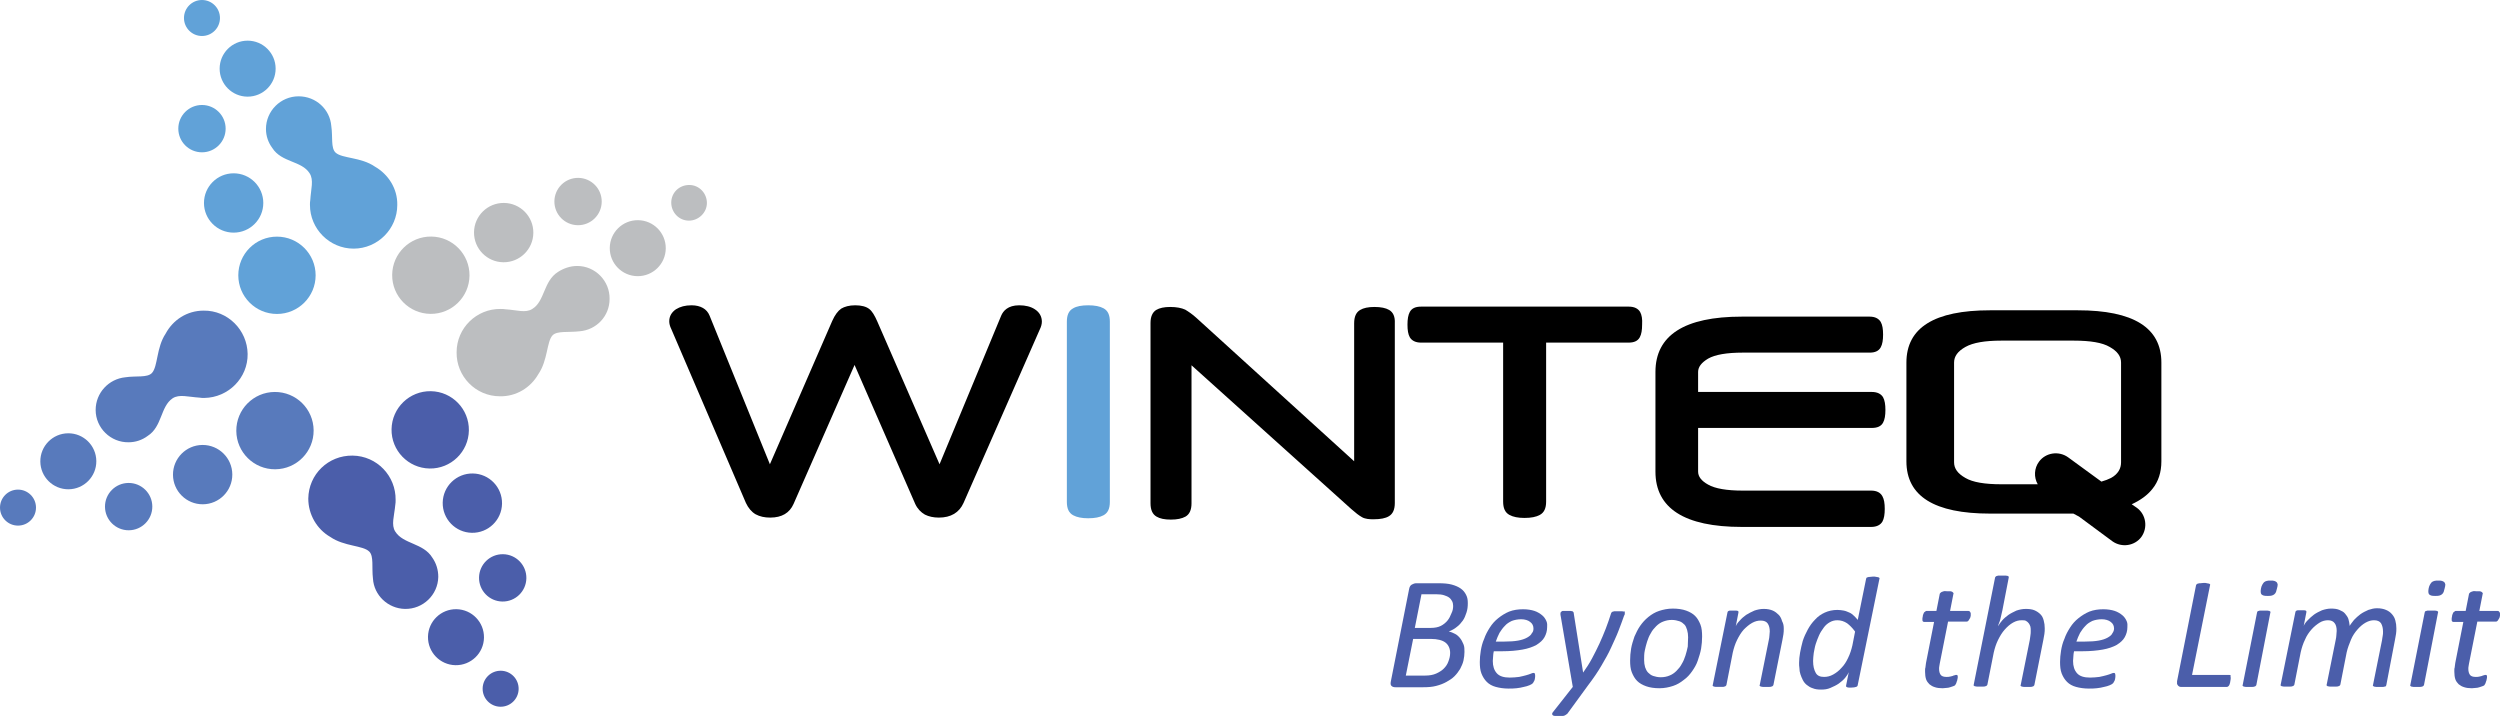 <?xml version="1.0" encoding="utf-8"?>
<!-- Generator: Adobe Illustrator 21.0.0, SVG Export Plug-In . SVG Version: 6.00 Build 0)  -->
<svg version="1.1" id="Layer_1" xmlns="http://www.w3.org/2000/svg" xmlns:xlink="http://www.w3.org/1999/xlink" x="0px" y="0px"
	 viewBox="0 0 750.1 214.8" style="enable-background:new 0 0 750.1 214.8;" xml:space="preserve">
<style type="text/css">
	.st0{fill:#61A2D8;}
	.st1{fill:#587ABC;}
	.st2{fill:#4B5EAA;}
	.st3{fill:#BCBEC0;}
</style>
<g>
	<g>
		<path class="st0" d="M112.5,50c-4.2-2.9-9.8-2.4-11.8-4.2c-1.5-1.4-0.8-4.7-1.3-8c-0.4-5-4.6-8.9-9.8-8.9c-5.4,0-9.8,4.4-9.8,9.8
			c0,2.1,0.7,4.1,1.9,5.7c2.8,4.4,8.8,3.8,11.2,7.6c1.3,2,0.4,4.7,0.2,8c-0.1,0.5-0.1,1-0.1,1.5c0,7.2,5.9,13.1,13.1,13.1
			s13.1-5.9,13.1-13.1C119.3,56.6,116.5,52.3,112.5,50z"/>
		<circle class="st0" cx="74.3" cy="20.6" r="8.4"/>
		<circle class="st0" cx="60.6" cy="5.4" r="5.4"/>
		<circle class="st0" cx="60.6" cy="38.6" r="7.1"/>
		<circle class="st0" cx="70.1" cy="60.9" r="8.9"/>
		<circle class="st0" cx="83.1" cy="82.6" r="11.6"/>
	</g>
	<g>
		<path class="st1" d="M49.7,100.1c-2.8,4.2-2.3,9.8-4.1,11.8c-1.4,1.5-4.7,0.8-8,1.3c-5,0.5-8.9,4.7-8.9,9.8c0,5.4,4.5,9.8,9.9,9.7
			c2.1,0,4.1-0.7,5.7-1.9c4.4-2.8,3.8-8.8,7.5-11.3c2-1.3,4.7-0.4,8-0.2c0.5,0.1,1,0.1,1.5,0.1c7.2-0.1,13.1-6,13-13.2
			c-0.1-7.2-6-13.1-13.2-13C56.1,93.2,51.9,96,49.7,100.1z"/>
		
			<ellipse transform="matrix(1 -7.265947e-03 7.265947e-03 1 -1.005 0.153)" class="st1" cx="20.5" cy="138.4" rx="8.4" ry="8.4"/>
		
			<ellipse transform="matrix(1 -7.265947e-03 7.265947e-03 1 -1.106 4.307420e-02)" class="st1" cx="5.4" cy="152.3" rx="5.4" ry="5.4"/>
		<ellipse transform="matrix(1 -7.265947e-03 7.265947e-03 1 -1.104 0.285)" class="st1" cx="38.6" cy="152" rx="7.1" ry="7.1"/>
		
			<ellipse transform="matrix(1 -7.265947e-03 7.265947e-03 1 -1.033 0.446)" class="st1" cx="60.8" cy="142.4" rx="8.9" ry="8.9"/>
		
			<ellipse transform="matrix(1 -7.265947e-03 7.265947e-03 1 -0.937 0.603)" class="st1" cx="82.5" cy="129.2" rx="11.6" ry="11.6"/>
	</g>
	<g>
		<path class="st2" d="M99.1,161.1c4.2,2.9,9.8,2.5,11.7,4.4c1.4,1.4,0.7,4.7,1.1,8.1c0.3,5,4.5,9,9.6,9.1c5.4,0.1,9.9-4.2,10-9.6
			c0-2.1-0.6-4.1-1.8-5.8c-2.7-4.4-8.7-4-11.1-7.8c-1.3-2-0.3-4.7,0-8c0.1-0.5,0.1-1,0.1-1.5c0.1-7.2-5.6-13.2-12.9-13.3
			s-13.2,5.6-13.3,12.9C92.5,154.4,95.1,158.8,99.1,161.1z"/>
		
			<ellipse transform="matrix(1.743843e-02 -1 1 1.743843e-02 -56.77 324.549)" class="st2" cx="136.7" cy="191.2" rx="8.4" ry="8.4"/>
		
			<ellipse transform="matrix(1.743843e-02 -1 1 1.743843e-02 -59.008 353.246)" class="st2" cx="150.2" cy="206.6" rx="5.4" ry="5.4"/>
		
			<ellipse transform="matrix(1.743843e-02 -1 1 1.743843e-02 -25.198 321.16)" class="st2" cx="150.8" cy="173.4" rx="7.1" ry="7.1"/>
		
			<ellipse transform="matrix(1.743843e-02 -1 1 1.743843e-02 -11.741 290.03)" class="st2" cx="141.7" cy="151" rx="8.9" ry="8.9"/>
		
			<ellipse transform="matrix(1.743843e-02 -1 1 1.743843e-02 -2.17 255.823)" class="st2" cx="129.1" cy="129" rx="11.6" ry="11.6"/>
	</g>
	<path class="st3" d="M161.5,112.3c2.9-4.2,2.5-9.8,4.3-11.7c1.4-1.4,4.7-0.8,8.1-1.2c5-0.4,9-4.5,9-9.7c0.1-5.4-4.3-9.9-9.7-9.9
		c-2.1,0-4.1,0.7-5.8,1.8c-4.4,2.8-3.9,8.8-7.7,11.1c-2,1.3-4.7,0.3-8,0.1c-0.5-0.1-1-0.1-1.5-0.1c-7.2-0.1-13.2,5.7-13.2,13
		c-0.1,7.2,5.7,13.2,13,13.2C154.9,119,159.2,116.3,161.5,112.3z"/>
	
		<ellipse transform="matrix(1.050121e-02 -1 1 1.050121e-02 114.846 264.979)" class="st3" cx="191.3" cy="74.5" rx="8.4" ry="8.4"/>
	<path class="st3" d="M206.8,55.5c3,0,5.3,2.5,5.3,5.4s-2.5,5.3-5.4,5.3c-3,0-5.3-2.5-5.3-5.4C201.4,57.8,203.8,55.5,206.8,55.5z"/>
	
		<ellipse transform="matrix(1.050121e-02 -1 1 1.050121e-02 111.117 233.334)" class="st3" cx="173.5" cy="60.5" rx="7.1" ry="7.1"/>
	
		<ellipse transform="matrix(1.050121e-02 -1 1 1.050121e-02 79.737 220.155)" class="st3" cx="151.1" cy="69.8" rx="8.9" ry="8.9"/>
	
		<ellipse transform="matrix(1.050121e-02 -1 1 1.050121e-02 45.312 210.908)" class="st3" cx="129.2" cy="82.6" rx="11.6" ry="11.6"/>
	<path d="M310.5,92.8c-1.2-0.8-2.8-1.2-4.7-1.2c-3.4,0-4.8,1.7-5.4,3.1l-18.5,44.6l-18.7-42.9c-0.8-1.8-1.5-3-2.4-3.7
		c-0.9-0.7-2.3-1.1-4.2-1.1c-1.8,0-3.2,0.4-4.2,1c-1,0.7-1.9,1.9-2.7,3.7L231,139.3l-18.1-44.6c-0.4-1-1.1-1.8-2-2.3
		c-0.9-0.5-2-0.8-3.4-0.8c-1.9,0-3.4,0.4-4.7,1.2c-1.3,0.9-2,2.1-2,3.6c0,0.7,0.2,1.5,0.6,2.3l22.4,52.2c0.7,1.5,1.7,2.7,2.9,3.4
		c1.3,0.7,2.7,1,4.4,1c3.5,0,5.8-1.4,7-4.1l18.3-41.7l18.2,41.7c0.7,1.5,1.7,2.5,2.9,3.2c1.2,0.6,2.6,0.9,4.2,0.9
		c3.6,0,6.1-1.5,7.4-4.4L312,98.8c0.4-0.8,0.6-1.6,0.6-2.3C312.6,95,311.9,93.7,310.5,92.8z"/>
	<path class="st0" d="M331.1,92.5c-1.1-0.6-2.6-0.9-4.6-0.9c-2,0-3.5,0.3-4.5,0.9c-1.3,0.7-1.9,2-1.9,4v54.1c0,2,0.6,3.3,1.9,4
		c1.1,0.6,2.6,0.9,4.5,0.9c2,0,3.5-0.3,4.6-0.9c1.3-0.7,1.9-2,1.9-4V96.5C333,94.5,332.4,93.2,331.1,92.5z"/>
	<path d="M416.8,93c-1-0.6-2.5-0.9-4.4-0.9c-1.9,0-3.3,0.3-4.3,0.9c-1.2,0.7-1.8,2-1.8,4v41.4l-47.2-42.9c-1.3-1.2-2.5-2-3.5-2.6
		c-1.1-0.5-2.6-0.8-4.5-0.8c-1.8,0-3.2,0.3-4.2,0.9c-1.1,0.7-1.7,2-1.7,3.9v54.1c0,2,0.6,3.3,1.8,4c1,0.6,2.4,0.9,4.3,0.9
		c1.9,0,3.3-0.3,4.4-0.9c1.2-0.7,1.8-2,1.8-4v-41.4l47.9,43.1c0.7,0.6,1.3,1.1,1.8,1.5c0.5,0.4,1,0.7,1.5,1c0.5,0.3,1.1,0.4,1.6,0.5
		c0.5,0.1,1.2,0.1,1.9,0.1c2,0,3.5-0.3,4.5-0.9c1.2-0.7,1.8-2,1.8-4V97C418.6,95,418,93.7,416.8,93z"/>
	<path d="M492.1,93.6c-0.6-1-1.7-1.6-3.4-1.6h-62.3c-1.7,0-2.8,0.5-3.4,1.6c-0.5,0.9-0.7,2.2-0.7,3.8c0,1.7,0.2,2.9,0.7,3.8
		c0.6,1,1.7,1.6,3.4,1.6H451v47.7c0,2,0.6,3.3,1.9,4c1.1,0.6,2.6,0.9,4.5,0.9c2,0,3.5-0.3,4.6-0.9c1.3-0.7,1.9-2,1.9-4v-47.7h24.7
		c1.7,0,2.8-0.5,3.4-1.6c0.5-0.9,0.7-2.2,0.7-3.8C492.8,95.7,492.6,94.5,492.1,93.6z"/>
	<path d="M561.4,147.2h-38.5c-4.8,0-8.3-0.6-10.4-1.8c-2-1.1-3-2.4-3-3.9v-13.1h52.1c1.7,0,2.8-0.5,3.4-1.6c0.5-0.9,0.7-2.2,0.7-3.8
		s-0.2-2.9-0.7-3.8c-0.6-1-1.7-1.6-3.4-1.6h-52.1v-6c0-1.5,1-2.8,3-4c2.1-1.2,5.6-1.8,10.4-1.8H561c1.6,0,2.7-0.5,3.3-1.6
		c0.5-0.9,0.7-2.2,0.7-3.8c0-1.7-0.2-2.9-0.7-3.8c-0.6-1-1.7-1.6-3.3-1.6h-38.4c-17.2,0-25.9,5.6-25.9,16.6v29.9
		c0,11,8.7,16.6,25.9,16.6h38.8c1.7,0,2.8-0.6,3.4-1.6c0.5-0.9,0.7-2.2,0.7-3.8c0-1.7-0.2-2.9-0.7-3.8
		C564.2,147.8,563.1,147.2,561.4,147.2z"/>
	<path d="M623.4,93.1h-26.3c-16.7,0-25.1,5.2-25.1,15.7v29.6c0,10.5,8.4,15.7,25.1,15.7h25l1.7,0.9l10,7.4c2.8,2,6.7,1.4,8.7-1.3v0
		c2-2.8,1.4-6.7-1.3-8.7l-1.6-1.1c2.6-1.2,4.7-2.7,6.2-4.6c1.8-2.2,2.7-5,2.7-8.3v-29.6C648.5,98.3,640.1,93.1,623.4,93.1z
		 M620.5,137.2c-2.8-2-6.7-1.4-8.7,1.3c-1.5,2-1.6,4.7-0.4,6.8h-10.9c-5,0-8.6-0.6-10.8-1.9c-2.3-1.3-3.4-2.8-3.4-4.7v-29.9
		c0-1.9,1.1-3.4,3.4-4.7c2.3-1.3,5.9-1.9,10.8-1.9h21.7c5,0,8.6,0.6,10.8,1.9c2.3,1.3,3.4,2.8,3.4,4.7v29.9c0,0.9-0.2,1.8-0.7,2.6
		c-0.5,0.8-1.2,1.5-2.3,2.1c-0.8,0.4-1.8,0.8-2.9,1.1L620.5,137.2z"/>
	<g>
		<path class="st2" d="M440.4,181c0,1-0.1,1.9-0.4,2.8c-0.3,0.9-0.6,1.7-1.1,2.4c-0.5,0.7-1.1,1.4-1.8,1.9c-0.7,0.6-1.5,1-2.4,1.4
			c0.7,0.1,1.3,0.4,1.9,0.7c0.6,0.3,1.1,0.8,1.5,1.3c0.4,0.5,0.7,1.1,1,1.8s0.3,1.5,0.3,2.3c0,0.8-0.1,1.7-0.3,2.6
			c-0.2,0.9-0.6,1.7-1,2.5c-0.5,0.8-1,1.5-1.7,2.2c-0.7,0.7-1.5,1.2-2.4,1.7s-1.9,0.9-3.1,1.2c-1.1,0.3-2.4,0.4-3.9,0.4h-8.3
			c-0.5,0-0.9-0.1-1.2-0.4s-0.3-0.7-0.2-1.3l5.5-27.8c0.1-0.6,0.4-1.1,0.8-1.3c0.4-0.2,0.8-0.4,1.3-0.4h6.7c1.6,0,2.9,0.1,4,0.4
			s2,0.7,2.7,1.2c0.7,0.5,1.2,1.1,1.6,1.9S440.4,180,440.4,181z M435.1,195.9c0-1.3-0.5-2.4-1.4-3.1s-2.4-1.1-4.4-1.1H424l-2.2,11
			h5.8c1.3,0,2.4-0.2,3.3-0.6s1.7-0.9,2.3-1.5s1.1-1.3,1.4-2.2C434.9,197.6,435.1,196.8,435.1,195.9z M436,181.8
			c0-0.5-0.1-1-0.3-1.4c-0.2-0.4-0.5-0.8-0.9-1.1c-0.4-0.3-0.9-0.5-1.5-0.7c-0.6-0.2-1.4-0.3-2.4-0.3h-4.4l-2,10.1h4.7
			c1.3,0,2.3-0.2,3.1-0.6c0.8-0.4,1.5-1,2-1.6c0.5-0.6,0.9-1.4,1.2-2.2C435.9,183.2,436,182.5,436,181.8z"/>
		<path class="st2" d="M464.2,188.2c0,1.1-0.3,2.1-0.8,3c-0.5,0.9-1.3,1.6-2.4,2.3c-1.1,0.6-2.5,1.1-4.2,1.4s-3.7,0.5-6.1,0.5h-2.5
			c-0.1,0.5-0.2,1-0.2,1.5s-0.1,1-0.1,1.4c0,1.6,0.4,2.8,1.2,3.7c0.8,0.9,2.1,1.3,3.9,1.3c1,0,1.9-0.1,2.8-0.2
			c0.8-0.2,1.5-0.3,2.1-0.5c0.6-0.2,1.1-0.3,1.5-0.5c0.4-0.2,0.7-0.2,0.8-0.2c0.1,0,0.3,0.1,0.3,0.2s0.1,0.3,0.1,0.4
			c0,0.2,0,0.4,0,0.6s-0.1,0.5-0.1,0.7c-0.1,0.2-0.1,0.5-0.3,0.7c-0.1,0.2-0.2,0.4-0.3,0.5c-0.2,0.2-0.5,0.4-1,0.6
			c-0.5,0.2-1.1,0.4-1.7,0.5c-0.7,0.2-1.4,0.3-2.2,0.4c-0.8,0.1-1.6,0.1-2.4,0.1c-1.4,0-2.7-0.2-3.8-0.5c-1.1-0.3-2-0.8-2.7-1.5
			c-0.7-0.7-1.2-1.5-1.6-2.5c-0.4-1-0.5-2.2-0.5-3.5c0-1,0.1-2.2,0.3-3.4c0.2-1.2,0.5-2.4,1-3.5c0.4-1.2,1-2.3,1.7-3.4
			s1.5-2,2.5-2.8c1-0.8,2.1-1.5,3.3-2c1.3-0.5,2.7-0.7,4.2-0.7c1.3,0,2.5,0.2,3.4,0.5s1.7,0.8,2.3,1.3s1,1.1,1.3,1.8
			S464.2,187.6,464.2,188.2z M460.1,188.6c0-0.8-0.3-1.5-1-2c-0.6-0.5-1.6-0.8-2.7-0.8c-1,0-2,0.2-2.8,0.5c-0.8,0.4-1.5,0.8-2.1,1.5
			c-0.6,0.6-1.1,1.3-1.6,2.1c-0.4,0.8-0.8,1.7-1.1,2.6h2.5c1.7,0,3.1-0.1,4.2-0.3c1.1-0.2,2-0.5,2.7-0.9c0.7-0.4,1.2-0.8,1.4-1.3
			C460,189.6,460.1,189.1,460.1,188.6z"/>
		<path class="st2" d="M487.5,183.7c0,0.2,0,0.4,0,0.5c0,0.2-0.1,0.4-0.2,0.5c-0.5,1.5-1.1,3-1.7,4.6c-0.6,1.6-1.4,3.2-2.2,5
			s-1.8,3.5-2.9,5.4c-1.1,1.9-2.4,3.8-4,5.9l-6.2,8.5c-0.1,0.1-0.2,0.2-0.4,0.3c-0.1,0.1-0.3,0.2-0.5,0.3c-0.2,0.1-0.5,0.1-0.8,0.2
			c-0.3,0-0.6,0-1,0c-0.4,0-0.8,0-1.1-0.1c-0.3,0-0.5-0.1-0.6-0.2c-0.1-0.1-0.2-0.2-0.2-0.4c0-0.2,0.1-0.4,0.3-0.6l5.9-7.5
			l-3.6-21.1c0-0.2-0.1-0.4-0.1-0.5c0-0.2,0-0.3,0-0.4c0-0.2,0-0.3,0.1-0.4c0.1-0.1,0.2-0.2,0.3-0.3s0.4-0.1,0.6-0.1
			c0.3,0,0.6,0,1,0c0.4,0,0.8,0,1,0c0.2,0,0.4,0.1,0.6,0.1c0.1,0.1,0.2,0.1,0.3,0.3c0.1,0.1,0.1,0.2,0.1,0.4l2.8,17.7h0
			c1-1.4,1.9-2.8,2.7-4.3s1.5-2.9,2.2-4.4c0.7-1.5,1.3-3,1.9-4.5c0.6-1.5,1.1-3.1,1.6-4.6c0-0.1,0.1-0.2,0.2-0.3
			c0.1-0.1,0.2-0.2,0.4-0.2c0.2-0.1,0.4-0.1,0.7-0.1c0.3,0,0.6,0,1.1,0c0.7,0,1.2,0,1.4,0.1C487.4,183.3,487.5,183.5,487.5,183.7z"
			/>
		<path class="st2" d="M510.7,191c0,1.2-0.1,2.4-0.3,3.6c-0.2,1.2-0.6,2.4-1,3.6s-1,2.2-1.7,3.2c-0.7,1-1.5,1.9-2.5,2.6
			c-1,0.8-2,1.4-3.2,1.8c-1.2,0.4-2.6,0.7-4.1,0.7c-1.5,0-2.9-0.2-4-0.6c-1.1-0.4-2-0.9-2.7-1.6c-0.7-0.7-1.2-1.6-1.6-2.6
			s-0.5-2.2-0.5-3.5c0-1.2,0.1-2.4,0.3-3.6c0.2-1.2,0.6-2.4,1-3.6c0.5-1.1,1-2.2,1.7-3.2c0.7-1,1.5-1.9,2.5-2.7c1-0.8,2-1.4,3.2-1.8
			c1.2-0.4,2.6-0.7,4.1-0.7c1.5,0,2.9,0.2,4,0.6c1.1,0.4,2,0.9,2.7,1.6c0.7,0.7,1.2,1.6,1.6,2.6S510.7,189.7,510.7,191z
			 M506.5,191.2c0-0.8-0.1-1.5-0.3-2.2c-0.2-0.6-0.4-1.2-0.8-1.6c-0.4-0.4-0.9-0.8-1.5-1c-0.6-0.2-1.4-0.4-2.3-0.4
			c-1,0-1.8,0.2-2.6,0.5c-0.8,0.3-1.5,0.8-2.1,1.4c-0.6,0.6-1.2,1.3-1.6,2.1c-0.5,0.8-0.8,1.6-1.1,2.5c-0.3,0.9-0.5,1.8-0.7,2.7
			s-0.2,1.9-0.2,2.8c0,0.8,0.1,1.5,0.3,2.2c0.2,0.6,0.5,1.2,0.9,1.6c0.4,0.4,0.9,0.8,1.5,1c0.6,0.2,1.4,0.4,2.3,0.4
			c1,0,1.9-0.2,2.6-0.5c0.8-0.3,1.5-0.8,2.1-1.4c0.6-0.6,1.2-1.3,1.6-2.1c0.5-0.8,0.8-1.6,1.1-2.5c0.3-0.9,0.5-1.8,0.7-2.7
			C506.4,193,506.5,192.1,506.5,191.2z"/>
		<path class="st2" d="M535.2,188.6c0,0.6,0,1.1-0.1,1.7c-0.1,0.5-0.2,1.1-0.3,1.7l-2.7,13.5c0,0.1-0.1,0.2-0.2,0.3
			s-0.2,0.2-0.4,0.2c-0.2,0.1-0.4,0.1-0.6,0.1c-0.3,0-0.6,0-1,0c-0.4,0-0.7,0-1,0c-0.2,0-0.4-0.1-0.6-0.1c-0.1-0.1-0.2-0.1-0.3-0.2
			s-0.1-0.2,0-0.3l2.7-13.4c0.1-0.5,0.2-1,0.2-1.4s0.1-0.9,0.1-1.2c0-1-0.2-1.8-0.6-2.4c-0.4-0.6-1.1-0.9-2.1-0.9
			c-0.9,0-1.7,0.2-2.6,0.7s-1.7,1.2-2.5,2c-0.8,0.9-1.4,1.9-2,3.1s-1,2.5-1.3,3.8l-1.9,9.7c0,0.1-0.1,0.2-0.2,0.3s-0.2,0.2-0.4,0.2
			c-0.2,0.1-0.4,0.1-0.6,0.1c-0.3,0-0.6,0-1,0c-0.4,0-0.7,0-1,0c-0.2,0-0.4-0.1-0.6-0.1c-0.1-0.1-0.2-0.1-0.3-0.2s0-0.2,0-0.3
			l4.4-21.7c0-0.1,0.1-0.2,0.1-0.3c0.1-0.1,0.2-0.2,0.3-0.2c0.2-0.1,0.3-0.1,0.6-0.1c0.2,0,0.5,0,0.8,0c0.3,0,0.6,0,0.8,0
			c0.2,0,0.4,0.1,0.5,0.1c0.1,0.1,0.2,0.1,0.2,0.2c0,0.1,0,0.2,0,0.3l-0.8,4.1c0.2-0.5,0.6-1.1,1.2-1.7c0.5-0.6,1.2-1.2,1.9-1.7
			c0.8-0.5,1.6-0.9,2.5-1.3c0.9-0.3,1.8-0.5,2.8-0.5c1.1,0,2,0.2,2.7,0.5c0.7,0.3,1.3,0.8,1.8,1.3s0.8,1.2,1,1.9
			C535.1,187.1,535.2,187.8,535.2,188.6z"/>
		<path class="st2" d="M557.4,205.5c0,0.3-0.2,0.5-0.5,0.6c-0.3,0.1-0.8,0.2-1.4,0.2c-0.3,0-0.6,0-0.8,0c-0.2,0-0.4-0.1-0.5-0.1
			c-0.1-0.1-0.2-0.1-0.3-0.2c0-0.1,0-0.2,0-0.3l0.8-4c-0.2,0.5-0.6,1.1-1.1,1.7c-0.5,0.6-1.2,1.2-1.9,1.7c-0.7,0.5-1.6,0.9-2.5,1.3
			s-1.8,0.5-2.8,0.5s-1.8-0.1-2.5-0.4c-0.7-0.2-1.3-0.6-1.8-1s-0.9-0.9-1.2-1.5c-0.3-0.6-0.5-1.1-0.7-1.7c-0.2-0.6-0.3-1.2-0.3-1.8
			c-0.1-0.6-0.1-1.1-0.1-1.6c0-0.9,0.1-2,0.3-3.1c0.2-1.2,0.5-2.3,0.8-3.5c0.4-1.2,0.9-2.3,1.5-3.4c0.6-1.1,1.3-2.1,2.2-3
			c0.8-0.9,1.8-1.6,2.9-2.1c1.1-0.5,2.4-0.8,3.8-0.8c0.7,0,1.3,0.1,1.9,0.2s1.2,0.4,1.7,0.6s1,0.6,1.4,1c0.4,0.4,0.8,0.8,1.1,1.2
			l2.5-12.3c0-0.1,0.1-0.2,0.1-0.3c0.1-0.1,0.2-0.2,0.4-0.2c0.2-0.1,0.4-0.1,0.6-0.1c0.3,0,0.6-0.1,1-0.1c0.4,0,0.7,0,1,0.1
			c0.2,0,0.4,0.1,0.6,0.1c0.1,0.1,0.2,0.1,0.3,0.2s0,0.2,0,0.3L557.4,205.5z M556.6,189.5c-0.8-1.1-1.6-1.9-2.4-2.5
			c-0.9-0.6-1.9-0.9-2.9-0.9c-0.9,0-1.6,0.2-2.3,0.6c-0.7,0.4-1.3,0.9-1.8,1.6c-0.5,0.7-1,1.4-1.4,2.3c-0.4,0.9-0.7,1.7-1,2.6
			c-0.3,0.9-0.4,1.8-0.6,2.7c-0.1,0.9-0.2,1.7-0.2,2.4c0,1.6,0.3,2.7,0.8,3.6s1.4,1.2,2.5,1.2c0.9,0,1.8-0.2,2.7-0.7
			c0.9-0.5,1.7-1.1,2.5-2c0.8-0.8,1.5-1.9,2-3c0.6-1.2,1-2.5,1.3-3.8L556.6,189.5z"/>
		<path class="st2" d="M591.3,184.1c0,0.1,0,0.3,0,0.5c0,0.2,0,0.3-0.1,0.5c0,0.2-0.1,0.4-0.2,0.5c-0.1,0.2-0.2,0.3-0.3,0.5
			s-0.2,0.2-0.3,0.3c-0.1,0.1-0.2,0.1-0.4,0.1h-5.5l-2.4,12.1c-0.1,0.3-0.1,0.7-0.2,1.1s-0.1,0.8-0.1,1c0,0.8,0.2,1.4,0.5,1.8
			c0.3,0.4,0.9,0.6,1.7,0.6c0.4,0,0.8,0,1.1-0.1c0.3-0.1,0.6-0.1,0.8-0.2c0.2-0.1,0.4-0.2,0.6-0.2c0.2-0.1,0.3-0.1,0.5-0.1
			c0.1,0,0.2,0,0.3,0.1c0.1,0.1,0.1,0.3,0.1,0.5c0,0.2,0,0.4-0.1,0.7c0,0.2-0.1,0.5-0.2,0.7c-0.1,0.2-0.1,0.5-0.2,0.6
			c-0.1,0.2-0.2,0.3-0.3,0.5c-0.1,0.1-0.3,0.2-0.6,0.3c-0.3,0.1-0.6,0.2-0.9,0.3c-0.3,0.1-0.7,0.2-1.1,0.2s-0.8,0.1-1.1,0.1
			c-0.9,0-1.7-0.1-2.3-0.3c-0.7-0.2-1.2-0.5-1.7-0.9c-0.4-0.4-0.8-0.9-1-1.5c-0.2-0.6-0.3-1.4-0.3-2.2c0-0.2,0-0.4,0-0.6
			c0-0.2,0-0.5,0.1-0.7c0-0.3,0.1-0.5,0.1-0.8s0.1-0.5,0.1-0.7l2.4-12.2h-3c-0.2,0-0.3-0.1-0.4-0.2c-0.1-0.1-0.1-0.3-0.1-0.6
			c0-0.2,0-0.5,0.1-0.8c0-0.3,0.1-0.6,0.2-0.8c0.1-0.3,0.2-0.5,0.4-0.6s0.3-0.3,0.5-0.3h3l1-5.1c0-0.1,0.1-0.2,0.2-0.3
			c0.1-0.1,0.2-0.2,0.4-0.3s0.4-0.1,0.6-0.2s0.6,0,1,0s0.7,0,1,0c0.2,0,0.4,0.1,0.6,0.2c0.1,0.1,0.2,0.2,0.3,0.3
			c0,0.1,0.1,0.2,0,0.3l-1,5.1h5.5c0.2,0,0.4,0.1,0.5,0.3S591.3,183.8,591.3,184.1z"/>
		<path class="st2" d="M610.4,205.5c0,0.1-0.1,0.2-0.2,0.3s-0.2,0.2-0.4,0.2c-0.2,0.1-0.4,0.1-0.6,0.1c-0.3,0-0.6,0-1,0
			c-0.4,0-0.7,0-1,0c-0.2,0-0.4-0.1-0.6-0.1c-0.1-0.1-0.2-0.1-0.3-0.2s-0.1-0.2,0-0.3l2.7-13.4c0.1-0.4,0.1-0.9,0.2-1.4
			s0.1-1,0.1-1.4c0-0.5,0-0.9-0.1-1.3c-0.1-0.4-0.3-0.7-0.5-1c-0.2-0.3-0.5-0.5-0.8-0.7s-0.8-0.2-1.3-0.2c-0.9,0-1.7,0.2-2.6,0.7
			s-1.7,1.2-2.5,2.1s-1.4,1.9-2,3.1c-0.6,1.2-1,2.5-1.3,3.8l-1.9,9.6c0,0.1-0.1,0.2-0.2,0.3s-0.2,0.2-0.4,0.2
			c-0.2,0.1-0.4,0.1-0.6,0.1c-0.3,0-0.6,0-1,0c-0.4,0-0.7,0-1,0c-0.2,0-0.4-0.1-0.6-0.1c-0.1-0.1-0.2-0.1-0.3-0.2s0-0.2,0-0.3
			l6.4-32.1c0-0.1,0.1-0.2,0.2-0.3c0.1-0.1,0.2-0.2,0.4-0.2c0.2-0.1,0.4-0.1,0.6-0.1s0.6,0,1,0c0.4,0,0.7,0,1,0
			c0.2,0,0.4,0.1,0.6,0.1c0.1,0.1,0.2,0.1,0.3,0.2c0,0.1,0,0.2,0,0.3l-1.9,9.8c-0.1,0.4-0.2,0.8-0.3,1.3c-0.1,0.4-0.2,0.9-0.3,1.3
			c-0.1,0.4-0.2,0.8-0.4,1.2s-0.2,0.7-0.3,1c0.3-0.6,0.7-1.1,1.2-1.7c0.5-0.6,1.2-1.2,1.9-1.7c0.7-0.5,1.6-0.9,2.4-1.3
			c0.9-0.3,1.8-0.5,2.8-0.5c1,0,1.9,0.1,2.6,0.4c0.7,0.3,1.3,0.7,1.8,1.2s0.8,1.1,1,1.9c0.2,0.7,0.3,1.5,0.3,2.3
			c0,0.6,0,1.1-0.1,1.7c-0.1,0.5-0.2,1.1-0.3,1.7L610.4,205.5z"/>
		<path class="st2" d="M638.3,188.2c0,1.1-0.3,2.1-0.8,3c-0.5,0.9-1.3,1.6-2.4,2.3c-1.1,0.6-2.5,1.1-4.2,1.4s-3.7,0.5-6.1,0.5h-2.5
			c-0.1,0.5-0.2,1-0.2,1.5s-0.1,1-0.1,1.4c0,1.6,0.4,2.8,1.2,3.7c0.8,0.9,2.1,1.3,3.9,1.3c1,0,1.9-0.1,2.8-0.2
			c0.8-0.2,1.5-0.3,2.1-0.5c0.6-0.2,1.1-0.3,1.5-0.5c0.4-0.2,0.7-0.2,0.8-0.2c0.1,0,0.3,0.1,0.3,0.2s0.1,0.3,0.1,0.4
			c0,0.2,0,0.4,0,0.6s-0.1,0.5-0.1,0.7c-0.1,0.2-0.1,0.5-0.3,0.7c-0.1,0.2-0.2,0.4-0.3,0.5c-0.2,0.2-0.5,0.4-1,0.6
			c-0.5,0.2-1.1,0.4-1.7,0.5c-0.7,0.2-1.4,0.3-2.2,0.4c-0.8,0.1-1.6,0.1-2.4,0.1c-1.4,0-2.7-0.2-3.8-0.5c-1.1-0.3-2-0.8-2.7-1.5
			c-0.7-0.7-1.2-1.5-1.6-2.5c-0.4-1-0.5-2.2-0.5-3.5c0-1,0.1-2.2,0.3-3.4c0.2-1.2,0.5-2.4,1-3.5c0.4-1.2,1-2.3,1.7-3.4
			s1.5-2,2.5-2.8c1-0.8,2.1-1.5,3.3-2c1.3-0.5,2.7-0.7,4.2-0.7c1.3,0,2.5,0.2,3.4,0.5s1.7,0.8,2.3,1.3s1,1.1,1.3,1.8
			S638.3,187.6,638.3,188.2z M634.3,188.6c0-0.8-0.3-1.5-1-2c-0.6-0.5-1.6-0.8-2.7-0.8c-1,0-2,0.2-2.8,0.5c-0.8,0.4-1.5,0.8-2.1,1.5
			c-0.6,0.6-1.1,1.3-1.6,2.1c-0.4,0.8-0.8,1.7-1.1,2.6h2.5c1.7,0,3.1-0.1,4.2-0.3c1.1-0.2,2-0.5,2.7-0.9c0.7-0.4,1.2-0.8,1.4-1.3
			C634.1,189.6,634.3,189.1,634.3,188.6z"/>
		<path class="st2" d="M669.3,203.3c0,0.1,0,0.2,0,0.4c0,0.2-0.1,0.4-0.1,0.6c0,0.2-0.1,0.4-0.1,0.6c-0.1,0.2-0.1,0.4-0.2,0.6
			c-0.1,0.2-0.2,0.3-0.3,0.4c-0.1,0.1-0.3,0.2-0.4,0.2h-13.8c-0.2,0-0.4,0-0.5-0.1c-0.2-0.1-0.3-0.2-0.4-0.3
			c-0.1-0.1-0.2-0.3-0.3-0.5c0-0.2,0-0.5,0-0.8l5.7-28.8c0-0.1,0.1-0.2,0.2-0.3c0.1-0.1,0.2-0.2,0.4-0.2c0.2-0.1,0.4-0.1,0.7-0.1
			s0.6-0.1,1-0.1s0.7,0,1,0.1s0.5,0.1,0.6,0.1c0.1,0.1,0.2,0.1,0.3,0.2c0,0.1,0.1,0.2,0,0.3l-5.4,26.9h11.2c0.2,0,0.4,0.1,0.4,0.2
			C669.2,202.9,669.3,203.1,669.3,203.3z"/>
		<path class="st2" d="M677,205.5c0,0.1-0.1,0.2-0.2,0.3s-0.2,0.2-0.4,0.2c-0.2,0.1-0.4,0.1-0.6,0.1c-0.3,0-0.6,0-1,0
			c-0.4,0-0.7,0-1,0c-0.2,0-0.4-0.1-0.6-0.1c-0.1-0.1-0.2-0.1-0.3-0.2s0-0.2,0-0.3l4.3-21.7c0-0.1,0.1-0.2,0.1-0.3
			c0.1-0.1,0.2-0.2,0.4-0.2c0.2-0.1,0.4-0.1,0.6-0.1s0.6,0,1,0c0.4,0,0.7,0,1,0c0.2,0,0.4,0.1,0.6,0.1c0.1,0.1,0.2,0.1,0.3,0.2
			c0,0.1,0.1,0.2,0,0.3L677,205.5z M683.2,176.5c-0.1,0.4-0.2,0.8-0.3,1.1c-0.1,0.3-0.3,0.5-0.5,0.7c-0.2,0.2-0.5,0.3-0.8,0.4
			s-0.7,0.1-1.2,0.1c-0.5,0-0.9,0-1.2-0.1s-0.5-0.2-0.7-0.4c-0.1-0.2-0.2-0.4-0.2-0.7c0-0.3,0-0.7,0.1-1.1c0.1-0.4,0.2-0.8,0.4-1.1
			s0.3-0.5,0.5-0.7c0.2-0.2,0.5-0.3,0.8-0.4s0.7-0.1,1.2-0.1c0.5,0,0.8,0,1.1,0.1c0.3,0.1,0.5,0.2,0.7,0.4c0.2,0.2,0.2,0.4,0.3,0.7
			C683.4,175.7,683.3,176.1,683.2,176.5z"/>
		<path class="st2" d="M716,205.5c0,0.1-0.1,0.2-0.1,0.3s-0.2,0.2-0.4,0.2c-0.2,0.1-0.4,0.1-0.6,0.1c-0.3,0-0.6,0-1,0s-0.7,0-1,0
			c-0.2,0-0.4-0.1-0.6-0.1c-0.1-0.1-0.2-0.1-0.3-0.2c0-0.1-0.1-0.2,0-0.3l2.7-13.4c0.1-0.5,0.1-0.9,0.2-1.3c0.1-0.4,0.1-0.8,0.1-1.3
			c0-1-0.2-1.8-0.6-2.5c-0.4-0.6-1.1-0.9-2.1-0.9c-0.8,0-1.6,0.2-2.5,0.7c-0.9,0.5-1.7,1.2-2.4,2c-0.8,0.9-1.5,1.9-2,3.1
			s-1,2.5-1.3,3.8l-1.9,9.7c0,0.1-0.1,0.2-0.2,0.3c-0.1,0.1-0.2,0.2-0.4,0.2c-0.2,0.1-0.4,0.1-0.6,0.1c-0.3,0-0.6,0-1,0s-0.7,0-1,0
			c-0.2,0-0.4-0.1-0.6-0.1c-0.1-0.1-0.2-0.1-0.3-0.2c0-0.1-0.1-0.2,0-0.3l2.7-13.4c0.1-0.5,0.2-1,0.2-1.4c0-0.5,0.1-0.9,0.1-1.3
			c0-1-0.2-1.8-0.6-2.3c-0.4-0.6-1.1-0.9-2-0.9c-0.8,0-1.7,0.2-2.5,0.7c-0.8,0.5-1.7,1.2-2.4,2c-0.8,0.9-1.5,1.9-2,3.1
			c-0.6,1.2-1,2.5-1.3,3.8l-1.9,9.7c0,0.1-0.1,0.2-0.2,0.3s-0.2,0.2-0.4,0.2c-0.2,0.1-0.4,0.1-0.6,0.1c-0.3,0-0.6,0-1,0
			c-0.4,0-0.7,0-1,0c-0.2,0-0.4-0.1-0.6-0.1c-0.1-0.1-0.2-0.1-0.3-0.2s0-0.2,0-0.3l4.4-21.7c0-0.1,0.1-0.2,0.1-0.3
			c0.1-0.1,0.2-0.2,0.3-0.2c0.2-0.1,0.3-0.1,0.6-0.1c0.2,0,0.5,0,0.8,0c0.3,0,0.6,0,0.8,0c0.2,0,0.4,0.1,0.5,0.1
			c0.1,0.1,0.2,0.1,0.2,0.2c0,0.1,0,0.2,0,0.3l-0.8,4.1c0.2-0.5,0.6-1.1,1.2-1.7c0.6-0.6,1.2-1.2,1.9-1.7c0.7-0.5,1.5-0.9,2.4-1.3
			c0.9-0.3,1.8-0.5,2.7-0.5c1,0,1.8,0.1,2.5,0.4s1.3,0.6,1.7,1.1s0.8,1,1,1.6c0.2,0.6,0.3,1.3,0.4,2.1c0.3-0.6,0.8-1.1,1.3-1.8
			c0.6-0.6,1.2-1.2,1.9-1.7c0.7-0.5,1.5-0.9,2.4-1.3c0.9-0.3,1.7-0.5,2.6-0.5c1.1,0,2,0.2,2.7,0.5s1.3,0.7,1.8,1.3s0.8,1.1,1,1.9
			c0.2,0.7,0.3,1.5,0.3,2.3c0,0.6,0,1.1-0.1,1.7c-0.1,0.5-0.2,1.1-0.3,1.7L716,205.5z"/>
		<path class="st2" d="M727.3,205.5c0,0.1-0.1,0.2-0.2,0.3s-0.2,0.2-0.4,0.2c-0.2,0.1-0.4,0.1-0.6,0.1c-0.3,0-0.6,0-1,0
			c-0.4,0-0.7,0-1,0c-0.2,0-0.4-0.1-0.6-0.1c-0.1-0.1-0.2-0.1-0.3-0.2s0-0.2,0-0.3l4.3-21.7c0-0.1,0.1-0.2,0.1-0.3
			c0.1-0.1,0.2-0.2,0.4-0.2c0.2-0.1,0.4-0.1,0.6-0.1s0.6,0,1,0c0.4,0,0.7,0,1,0c0.2,0,0.4,0.1,0.6,0.1c0.1,0.1,0.2,0.1,0.3,0.2
			c0,0.1,0.1,0.2,0,0.3L727.3,205.5z M733.5,176.5c-0.1,0.4-0.2,0.8-0.3,1.1c-0.1,0.3-0.3,0.5-0.5,0.7c-0.2,0.2-0.5,0.3-0.8,0.4
			s-0.7,0.1-1.2,0.1c-0.5,0-0.9,0-1.2-0.1s-0.5-0.2-0.7-0.4c-0.1-0.2-0.2-0.4-0.2-0.7c0-0.3,0-0.7,0.1-1.1c0.1-0.4,0.2-0.8,0.4-1.1
			s0.3-0.5,0.5-0.7c0.2-0.2,0.5-0.3,0.8-0.4s0.7-0.1,1.2-0.1c0.5,0,0.8,0,1.1,0.1c0.3,0.1,0.5,0.2,0.7,0.4c0.2,0.2,0.2,0.4,0.3,0.7
			C733.7,175.7,733.6,176.1,733.5,176.5z"/>
		<path class="st2" d="M750.1,184.1c0,0.1,0,0.3,0,0.5c0,0.2,0,0.3-0.1,0.5c0,0.2-0.1,0.4-0.2,0.5c-0.1,0.2-0.2,0.3-0.3,0.5
			s-0.2,0.2-0.3,0.3c-0.1,0.1-0.2,0.1-0.4,0.1h-5.5l-2.4,12.1c-0.1,0.3-0.1,0.7-0.2,1.1s-0.1,0.8-0.1,1c0,0.8,0.2,1.4,0.5,1.8
			c0.3,0.4,0.9,0.6,1.7,0.6c0.4,0,0.8,0,1.1-0.1c0.3-0.1,0.6-0.1,0.8-0.2c0.2-0.1,0.4-0.2,0.6-0.2c0.2-0.1,0.3-0.1,0.5-0.1
			c0.1,0,0.2,0,0.3,0.1c0.1,0.1,0.1,0.3,0.1,0.5c0,0.2,0,0.4-0.1,0.7c0,0.2-0.1,0.5-0.2,0.7c-0.1,0.2-0.1,0.5-0.2,0.6
			c-0.1,0.2-0.2,0.3-0.3,0.5c-0.1,0.1-0.3,0.2-0.6,0.3c-0.3,0.1-0.6,0.2-0.9,0.3c-0.3,0.1-0.7,0.2-1.1,0.2s-0.8,0.1-1.1,0.1
			c-0.9,0-1.7-0.1-2.3-0.3c-0.7-0.2-1.2-0.5-1.7-0.9c-0.4-0.4-0.8-0.9-1-1.5c-0.2-0.6-0.3-1.4-0.3-2.2c0-0.2,0-0.4,0-0.6
			c0-0.2,0-0.5,0.1-0.7c0-0.3,0.1-0.5,0.1-0.8s0.1-0.5,0.1-0.7l2.4-12.2h-3c-0.2,0-0.3-0.1-0.4-0.2c-0.1-0.1-0.1-0.3-0.1-0.6
			c0-0.2,0-0.5,0.1-0.8c0-0.3,0.1-0.6,0.2-0.8c0.1-0.3,0.2-0.5,0.4-0.6s0.3-0.3,0.5-0.3h3l1-5.1c0-0.1,0.1-0.2,0.2-0.3
			c0.1-0.1,0.2-0.2,0.4-0.3s0.4-0.1,0.6-0.2s0.6,0,1,0s0.7,0,1,0c0.2,0,0.4,0.1,0.6,0.2c0.1,0.1,0.2,0.2,0.3,0.3
			c0,0.1,0.1,0.2,0,0.3l-1,5.1h5.5c0.2,0,0.4,0.1,0.5,0.3S750.1,183.8,750.1,184.1z"/>
	</g>
</g>
</svg>
